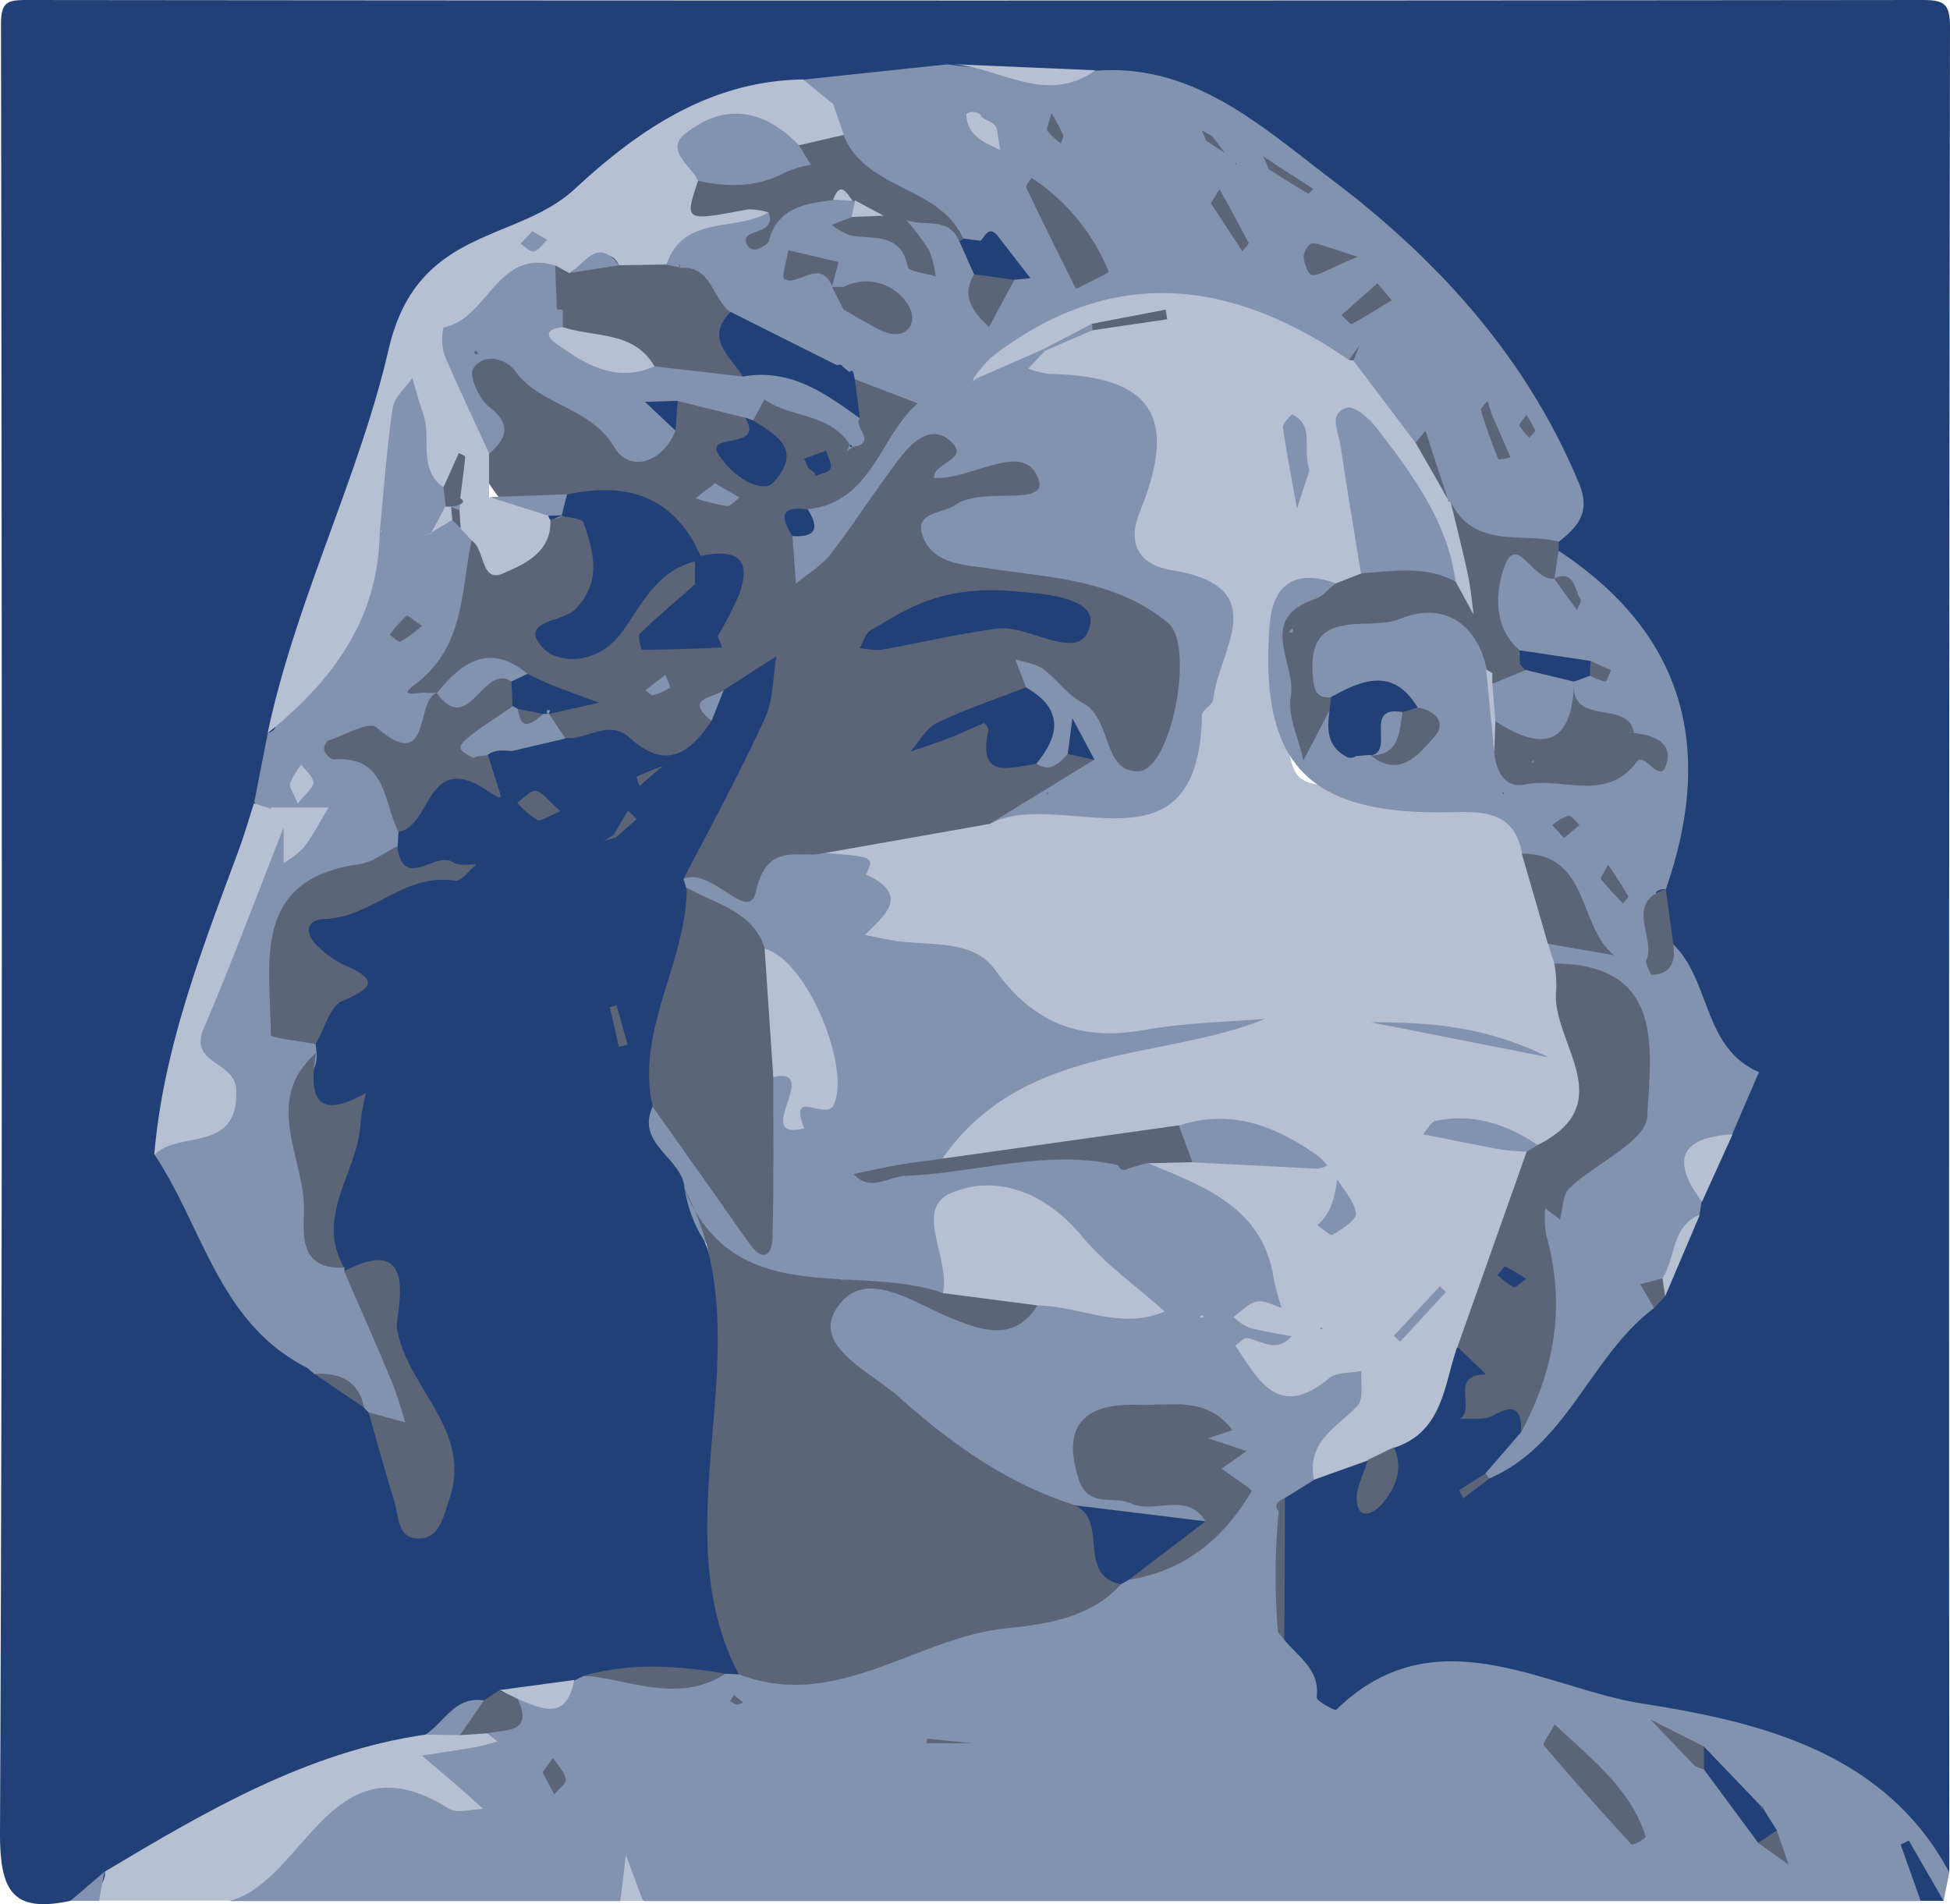 <svg xmlns="http://www.w3.org/2000/svg" viewBox="0 0 255 249"><defs><style>.cls-1{fill:#214077;}.cls-2{fill:#8193ae;}.cls-3{fill:#b7c0d3;}.cls-4{fill:#5b6577;}</style></defs><title>dr_ppe_2</title><g id="Layer_2" data-name="Layer 2"><g id="Layer_1-2" data-name="Layer 1"><path class="cls-1" d="M9.21,248.57c-7.62,1.63-9.24-1.33-9.21-9C.35,160.79.24,82,.13,3.19.13.35.87,0,3.46,0Q127.37.13,251.28,0c2.9,0,3.72.39,3.72,3.56q-.18,120.63-.09,241.26c-1,.72-1.57.12-2.08-.7-4.24-6.87-10.72-10.68-18.19-13-5.9-1.8-11.1-5.19-16.94-7.08-5-1.61-10.1-1.92-15.24-2A73,73,0,0,1,190.21,221c-5.05-1-9.85-.84-13.85,3.34-1.89,2-4.27,1.54-5.54-1-1.56-3.11-2.95-6.26-5.36-8.84-.32-.34-.09-1,.08-1.45,1.91-2.49,1.2-5.41,1.33-8.18a50.06,50.06,0,0,0-.44-8.47c-.07-2.93,2.83-3.07,4.3-4.54,2.69-.84,5.25-2.07,7.92-3,2.24.05,2.67,1.48,2.66,3.07.76-1.18-1-2.2-.75-3.56a18.52,18.52,0,0,0,7.58-11c.34-1.35.72-3.05,2.87-2.57,2.82-.24,4.41,1.2,5.16,3.76a3.77,3.77,0,0,1,.29,1.13c.73.26-1.35,1.58.7,1.61,1.87,0,2.52,1.71,2.65,3.4a24,24,0,0,1,.44,3.14,12.25,12.25,0,0,1-3.88,3.87c.11,0,0,.07.06,0,4.85-3.1,6.91-8.41,10.3-12.6,2.41-3,3.3-7.27,7.76-8.34a15.14,15.14,0,0,1,1.58-2.8c.59-1.48.65-3.08,2.31-4.2,1.87-1.26,1.3-3.37.55-5.24a5.07,5.07,0,0,1,.94-2.33c1.78-2.74,4.09-5.13,5.26-8.26-.17-1.41.52-2.64.89-3.94.46-1.65.43-3.39-.91-4.5-2.71-2.26-3.37-5.32-4-8.5-.43-2-.36-4.45-3.24-5.12-.81-.19-.65-1.49-.81-2.32-1-2.67-.68-5.41-.44-8.15s-.37-5.73-.21-8.62c.1-1.88.37-3.35,2.24-4.29,1.72-.87,2.21-2.32,1.75-4.29-.61-2.55-1.11-5.12-2.51-7.37a86.09,86.09,0,0,0-15.34-18.78,1.23,1.23,0,0,1-.24-1.58c2.51-3.76,1.57-7.27.61-11.54-1.66-7.32-7.33-10.8-11.73-15.55-2.12-2.3-4.51-4.29-5.57-7.36a5.3,5.3,0,0,0-1.47-2.58C179.48,30,175.36,26,170.9,22.31s-9.8-4.9-14.31-7.9a16.16,16.16,0,0,0-14.83-2.11c-2.07-.55-3.88-1.8-6-2-1.87-.21-3.55-1.17-5.54.68-1.49,1.38-4-.2-6.13-.08a18.25,18.25,0,0,0-5.57.22c-1,.19-2,.66-2.89.18-3.41-1.92-6.48-.37-9.61.73a38.84,38.84,0,0,1-9,1c-4.23-.12-6.56,3.33-9.79,5-5.94,3.14-10.77,8-16.93,10.92-4,1.91-7.64,4.7-11.85,6.4a4.79,4.79,0,0,0-3,4.41c0,3.46-1.62,6.09-3.23,9a89.17,89.17,0,0,0-8.45,21.95c-1,4-2.47,7.81-3.64,11.73-1.38,4.63-2.39,9.12-1.82,13.92a25.13,25.13,0,0,0-4,8.77c-.22,7.5-4.7,13.68-6.58,20.71-1.47,5.48-3.39,10.87-4.33,16.47-.4,2.44-1.9,4.58-1.69,7.12,2.66,4.15,4.6,8.69,6.91,13,3.11,5.86,6.67,11.22,12.81,14.35.31.21.61.44.91.67a1.32,1.32,0,0,1,.43,1c.68,2.85,2.72,4.08,5.4,4.56a1.32,1.32,0,0,1,1,.43,46.53,46.53,0,0,0,4.19,11c.37.76.88,1.64,2,1.32.8-.25.91-1.11,1.11-1.82a4.62,4.62,0,0,0,.17-2.21C55.3,186,52.84,180.58,50.86,175c-.77-2.17-3-3.82-2.26-6.65.23-.88-.42-1.23-1.31-1.12a9.19,9.19,0,0,1-3,0,1.29,1.29,0,0,1-.53-.85c.57-1.77-1-2.71-1.68-3.9-2.51-4.44.27-8.24,1.2-12.25a19.5,19.5,0,0,1,1-2c.44-1.18,1.67-2.73-1.26-2.08-1.39.31-2.5-1-3.46-1.84-1.39-1.19-.34-2.22.57-3.36s-.38-2.05-.79-3c0-.53.16-1,.17-1.56,0-2.36,0-4.62,2.44-6.14,2-1.21,1.41-2.64-.29-3.79-.62-.41-1.3-.76-1.88-1.22-2.48-1.93-2.15-5.86.82-6.74a37.84,37.84,0,0,0,8.64-3.53c1.65-1,4.55-.33,6.88-.6-.49.11.19.18-.3.11-1.79-.26-3.85,1.15-5.21.16s-.08-3.24-.94-4.78a5.19,5.19,0,0,1,1.42-1.89,3.65,3.65,0,0,0,2.27-3c1.16-5.68,2.82-6.42,7.92-4.23a1.18,1.18,0,0,0,.92,0,4.16,4.16,0,0,0,.36-.29c0-.14.09-.29.13-.45a11.61,11.61,0,0,0,0-2,1.78,1.78,0,0,1,.45-1.17,2.8,2.8,0,0,1,3.52-.57C69.23,97.62,71,95,73.3,94.87c1.77,0,3.69.1,5.21-.67a5.62,5.62,0,0,1,6,.36C87.55,96.34,90.2,96,92,94c.67-1.2,1.5-2.35,1.3-3.85.78-4.19,4.83-4.93,7.6-6.9,1.41-1,2.65.49,2.93,2.1a13.47,13.47,0,0,1-.47,5.9c-2.06,7.75-7.14,13.94-10.73,20.89-.33.66-.88,1.22-.86,2a15.65,15.65,0,0,0,.06,2.27c-.9,4.23-1.16,8.55-1.9,12.8-.45,2.56-.69,5.15-2.12,7.4-1.69,2.67.22,5.6-.66,8.31-1.61,1.51-1.24,2.74.05,4.41,1.57,2,3,4.29,3.34,7-.17,2,.69,3.63,1.38,5.4,4.37,11.38,6.28,23,3.15,35.07-.47,1.8-.66,3.68-1.2,5.46A11,11,0,0,0,96.57,214c1.73,1.8,3.85,4,.52,6.39-.94.15-1.83-.32-2.76-.29-4.56-1.08-9.2-1-13.82-1-1,0-2-.08-2.44,1.06a3.34,3.34,0,0,1-2.41,2c-3-.89-6.08-1.59-8.81.84-.9,1.2-2.09.64-3.2.53-3.58-.55-4.85,3-7.43,4.23-3.84.24-7.25,2.08-10.69,3.45-9,3.58-18.09,7-26.15,12.56A14.31,14.31,0,0,0,15.8,247C13.64,247.65,11.28,247.5,9.21,248.57Z"/><path class="cls-2" d="M94.87,218.87l1.75.08a11.5,11.5,0,0,1,6.41-.89A19.2,19.2,0,0,0,116,215.27c3-1.91,6.45-2.46,9.9-3.14,6.58-1.3,13.44-1.82,19.19-5.89a24.53,24.53,0,0,1,2.44-2.23,4.33,4.33,0,0,1,4.07-1.44c2.24.65,3.73-.34,5.44-1.36,3.86-2.3,4-3.85.48-7.06-.77-.7-1.68-1.14-1.36-2.53.4-1.75,1.79-1.07,2.56-1.42-1.84-.24-5.23,1.11-3.73-3.37.32-1-.77-.66-1.24-.72-1.11-.15-2.24-.15-3.36-.19-2.05-.07-4.87-.67-5.53,1.71-1,3.53,1.4,6.23,5,6.93,2.6.49,5.23.36,7.83.63,2,.21,2.14,1.91,2.28,3.21.22,1.93-1.19,2.08-2.72,1.74-4.91.54-9.75-1.35-14.67-.3-.62.13-1.18-.26-1.77-.38-13-5-23.85-13.22-33.27-23.38-2.1-2.26-.35-8.92,2.43-8.63,3.09.31,6.33.23,9.47,1.62a30.82,30.82,0,0,0,11.77,3c1.39,0,2.73-.31,2.68-2.19,2.4-2,4.93-.57,7.45-.3,1.62.18,3.87,1.57,4.69-.47.7-1.72-1.73-2.39-2.93-3.36a34.73,34.73,0,0,1-5.08-4.38,10.87,10.87,0,0,0-8.3-3.68c-3.82-.15-5,1-4.84,4.78.09,2.69.48,5.42-1.39,7.74a10.44,10.44,0,0,1-4.59-1.26c-2.58-1.68-5.84-.65-8.67-1.65-.46-.17-1,.36-1.26,1-1.41,3.09-3.54,2.47-6.24,1.53-7.11-2.47-11.93-6.77-13.21-14.44-.27-4-6.42-5.7-4.18-10.67,2-.91,2.94.13,3.76,1.8a51.81,51.81,0,0,0,5.5,8.89c.94,1.24,2,3.12,3.78,2.48,2.1-.75,1.63-2.94,1.26-4.57a40.67,40.67,0,0,1-.86-10.77c0-1-.11-2,.78-2.76a39.83,39.83,0,0,1,4.08-.14c2.19-.13,3.24,1.19,3.09,2.95-.21,2.4-2.2,0-3,.82,2.73.21,2.73.21,2.53-2.69a17.5,17.5,0,0,1,.41-2.8c.17-1.94,0-4-1.59-5.12-2-1.51-3.68-3.07-4-5.74-.17-1.42-1.64-1-2.48-1.45-1.13-1.62-2.14-3.45-3.95-4.36a10.8,10.8,0,0,1-4.91-5.17L89.39,115a3.06,3.06,0,0,1,3.9-1.62c1,.28,2.2.72,2.83,0,3.22-4,8.06-3,12.19-4.18a9.73,9.73,0,0,1,9.37,4.4c1.27,2.25,4,3.72,3.21,7.09-.25,1,1.6,1.5,2.67,1.5,5.73,0,9.39,3.43,12.6,7.55,1.85,2.38,4.29,3.21,7.18,3.3A93.51,93.51,0,0,0,163,131.1a15.2,15.2,0,0,1,4.45-.35c1.25.15,2.56.35,2.77,1.93s-1,2.36-2.19,2.89a9.25,9.25,0,0,1-4,.9c-8.71-.37-16,4-23.8,6.83a14.17,14.17,0,0,1-4.28,1.27c-5.25.1-7.87,3.64-10.34,7.36a13.12,13.12,0,0,1-5.4.86c6-.11,12.37-2.07,19-2.35,2.66-.11,5.33-.94,7.8.58.1.12.24.14.45-.06a4.4,4.4,0,0,1,3.17-.56c.84.17,2-.35,2.49.35,2.77,3.75,7.3,3.74,11.06,5.35,1.05.45,2.34.81,2.35,2.09,0,4.05,2.23,7.33,3.55,10.92.79,2.17.5,3.8-2.27,3.83,1,.36,2.87-1.55,3.28.81.58,3.3-2.69,3.27-4.34,4.61,2.89,1.39,2.89,1.39,5.68-.25a9.26,9.26,0,0,1,1.69-.79c1.62-.55,3.08-2.6,5-.57s2.33,6.19.68,8c-1.91,2.05-4.11,3.75-4.86,6.71-.33,1.28-2.35.92-3.11,2.07l-3.78,2.35-.59.92c-.08.56.22,1.09.1,1.65a5.47,5.47,0,0,0-.27,1.13c.07,4.61-.14,9.22.1,13.83.18.36.38.72.59,1.07,1.83,2.23,4.66,3.85,4.2,7.49-.05.45,2.38,1.79,2.57,1.61,12.9-12.62,27.33-2.81,39.94-.82,14.91,2.35,31.65,6.09,40.22,22.09l-.75,3.75c-2-1.66-2-1.66-3,0h-167a3.6,3.6,0,0,0-1.51-1.08l-.47.08c-.35.32-.68.66-1,1H30.18c-1.79-1.58-2.28-3.19.48-4,5.56-1.68,8.28-6.56,11.84-10.38,2.77-3,4.21-3.9,8.3-2.83a13.1,13.1,0,0,1,3.45,1.4,14.59,14.59,0,0,0,2.92,1.39,13.6,13.6,0,0,1-4.28-2.75c-.58-.56-1.33-1.21-.78-2.18a2.81,2.81,0,0,1,2-1.24c2.62-.73,5.54-.25,7.91-1.92,1.87-1.08,4.12-1.72,4.91-4.11a7.42,7.42,0,0,1,4.31-.48,3.37,3.37,0,0,0,3.81-1.72l1.3-.63C82.55,218.93,88.71,219.38,94.87,218.87Z"/><path class="cls-3" d="M63.7,226.66l1.36,1.08c-1,.26-2,.59-3.07.77-2.27.39-4.56.71-6.83,1.06,1.6,1.37,3.22,2.72,4.81,4.1,1.09.94,2.15,1.92,3.23,2.88-1.5,0-3.37.64-4.43,0-15.41-9.75-18.65,9.08-28.59,12H13c-.78-1.46,1-2.44.7-3.8,13.19-7.87,26.4-15.68,42-17.93,1.53-.31,2.8-1.4,4.41-1.45C61.3,225.72,62.79,225.36,63.7,226.66Z"/><path class="cls-1" d="M251.16,248.57l-2.61-7.35,1.06-.54q2.26,3.94,4.55,7.89Z"/><path class="cls-3" d="M81.12,248.57c.24-2,.49-4,.73-6l0,0,2.22,6Z"/><path class="cls-2" d="M13.65,244.77l-.7,3.8H9.21Z"/><path class="cls-3" d="M171.83,193.5c-1-5,3-6.83,5.68-9.65.85-.89.39-3,.53-4.57-1.43.29-3.25.12-4.24.95-6.62,5.52-9.25.21-12.26-4.27.51-.34,1.1-1,1.52-1,2,.43,3.94,2,5.82-.22-1.87-.37-3.76-.63-5.58-1.13a7.53,7.53,0,0,1-2-1.39c1-.69,1.88-1.75,2.95-2s2.22.49,3.34.78a32.4,32.4,0,0,1-1-3.68c-1.45-9.58-9.27-12.19-16.65-15.29,1.21-2,3.54-1.31,5.23-2.12,3.82,0,7.54,1.61,11.35.67-2.82-2.49-4.31-2.72-13.81-2.12-8.5,1-17,2.21-25.42,3.31a11.57,11.57,0,0,1-4-.35c10.63-15.06,28.59-12.67,42.18-18.19-4.56.39-10.25.47-15.79,1.45-8.33,1.47-14.44-.72-19.55-7.86-3-4.23-9.08-3-13.85-3.92-1.06-.2-2.11-.43-3.16-.64,2.55-2.6,6-5.18.13-7.91,1.08-2.31,1.08-2.31-5.55-2.82-1.31-1.6.06-2.17,1.14-2.53a25.75,25.75,0,0,1,7.93-1.67c3.72,0,7.42-.39,10.75-2.26.44-.19,1-.52,1.41-.34,6.65,2.83,12.92-.8,19.37-1.19,5.18-.31,5.7-1.3,6-6.6.11-1.77.28-3.76,1.34-5.12,2.25-2.86,2.22-6.2,2.6-9.47.3-2.55-.71-4.45-3.46-4.85-3.14-.47-5.31-2.59-7.69-4.32-2-1.46-2.12-3.44-1.15-5.66,1.4-3.19,2.58-6.41,2.38-10-.24-4.32-1.91-6.35-6.26-6.82-2.35-.26-4.73-.07-7.09-.18-1.15-.05-2.69.25-3-1.34-.28-1.36,1.09-1.65,2-2.19a17.85,17.85,0,0,1,2.66-1.33q3.3-1.68,6.64-3.27a17.43,17.43,0,0,1,4.26-.56c-1.51.23-2.86,0-4.1.52q-3.66,1.65-7.21,3.53c-1.71,1-3.8,1.29-4.74,3.66a2.84,2.84,0,0,1-4.05,1,3.16,3.16,0,0,1-1-.75c-1.61-1.38-1.45-3.06.35-3.6,5.24-1.58,8.81-5.95,14.12-7.61,12.77-4,24.08-1.83,34.43,6.41a11.6,11.6,0,0,0,1.32.67l1,.62a52.75,52.75,0,0,1,8.46,10.55c.74,3.1,2.71,5.39,5,7.51a6.27,6.27,0,0,1,1.12,1.7c.32,4.74,2,9.24,2.45,14,.08.9.43,2.1-1,2.41-1.08.24-1.7-.46-2.44-1.18-1.07-1-1.4-2.59-2.7-3.39-.3-7-4.26-12.29-8.47-17.44-.45-.56-.84-1.41-1.73-1.08s-.82,1.17-.86,1.91a11.58,11.58,0,0,0,.66,5.53A12.77,12.77,0,0,1,178.54,77l-3.19,1.54c-1.93.31-3.76-.66-5.78-.35-1.81.28-2.48,1-2.58,2.74a73,73,0,0,0,1.16,14.78c1,7,1.37,6.68,8.43,7.39,6.79.68,13.6,1.33,20.34,2.44,3.25.53,3.91,3,4,5.73a35.78,35.78,0,0,0,4.1,12c-.15,1-.31,2.07-.43,3.11a92,92,0,0,1,3.11,13.42,26.17,26.17,0,0,1,.34,4.42c-.12,5.19-1.06,6.31-6.19,7.45a17.65,17.65,0,0,0-9.28-3.32c2.88.52,5.76.68,8,2.72,1.29,3.24-.6,5.79-2,8.32-1.91,3.53-4.11,6.8-4.29,11.1a7.3,7.3,0,0,1-3.76,5.77c-1.73,5-1.87,11.06-8.32,13.09-.42,2-2.12,1.41-3.4,1.66Z"/><path class="cls-2" d="M127.61,49.53l8.87-3.89.18.22-2.2,2.34a11.71,11.71,0,0,0,2.72.7c13.26.24,17,5.36,11.93,17.88-2.19,5.37,1,7.28,4.16,7.79,13.49,2.18,6,10.58,5.39,16.89-.07.73-1.47,1.37-1.48,2.07-.42,22-18.71,9.17-27.77,14.25-.79-.56-2.56-.16-2.1-1.92.37-1.41,1.69-1.12,2.76-1.11.64,0,1.56.68,1.85-.13,1.47-4,5.67-2.79,8.21-4.43a6.77,6.77,0,0,1-1,.29c-1.63.43-3.06,1.65-4.91,1.08a2.7,2.7,0,0,1-.29-2.48c1.44-3.35.32-6-2-8.43-.3-.54-.36-1.28-.9-1.61-2.26-1.35-1.24-3-.23-4.32,1.21-1.63,2.79-1.08,4.49-.51,5.13,1.73,7.8,6.09,11,9.89.79.92,1.28,2.35,2.85,1.93,1.37-.37,1.69-1.72,2.07-2.9,2.54-7.81-.63-13.34-8.78-14.88-2.65-.5-5.09-1.57-7.68-2.22-3.59-.9-7.29-.16-10.91-1-1.93-.45-3.72-1-4.92-2.38-2.67-3-1.31-6.12,2.62-7.3,2.59-.77,5.06-2,7.76-2.42.23,0,.46,0,.64,0a3.89,3.89,0,0,0-.63.22c-1.74.53-3.63.22-5.3,1.44-1.26.91-3.13,1.28-4.17-.56-1.27-2.27-2.23-1.2-3.22.12-2.32,3.09-4.09,6.54-6.23,9.75a15.66,15.66,0,0,1-1.64,2.48c-1.62,1.67-3.49,3.11-5.91,2.33S101,75.44,101,73.55c0-1.64-.47-3.5,1.13-4.82,2.19.13,2-1.89,2.82-3.07,4.56-.2,6.17-4.34,9-6.8a4.72,4.72,0,0,0,1.52-5.18c-.62-2-2.51-1.66-4.08-1.82a4.15,4.15,0,0,1-.8-.71,3.11,3.11,0,0,0-.71-.82l-1-.54-1-.56a27.87,27.87,0,0,0-7.3-4.14c-1.86-.76-2.71-3.56-5.4-2.75-2.72-1.09-3.92-4.06-6.54-5.3-.5-.19-1-.36-1.51-.51A10.77,10.77,0,0,1,85.6,36c-2.25-3.55-2.11-4.28,1.62-5.43,4.11-1.27,8.11-2.88,12.3-3.79,1.76-.51,2,.67,2.28,2.28-1.18-4.21-1.11-4.5,2.87-4.4,2.1.06,3.46-1.73,5.48-1.49a3,3,0,0,1,2.27,1c.28.34.54.69.81,1,.32,1-.29,2-.25,3,.4,1,4.14,3,4.75,2.44.09-.07-.41-.07-.58-.19a1.71,1.71,0,0,1-.77-2.5c.66-1.25,1.59-.89,2.7-.76,3.1.35,5.74,1.26,7,4.42.71,1.15,2.81,1.37,2.22,3.38A20.36,20.36,0,0,0,128.4,38c.94-.93,3,.19,3.34-1.82.82-2.37-1.45-1.86-2.4-2.57a8.31,8.31,0,0,1-1.34-.53c-.94-.22-1.47-1-2.09-1.65-1.39-2-2.74-3.35-5.56-3.9a15.6,15.6,0,0,1-11.57-9.58c.12-1.25-1.77-2-.88-3.44a3,3,0,0,1-.41.28c-2.3-.63-2.36-2.54-2.53-4.37l18.88-2c4.6.62,9.28.68,13.75,2.05,2.18.66,3.77-.83,5.66-1.22,12.86-1,21.69,7.27,30.77,14.13,14,10.56,25.59,23.3,32.47,39.83,1.56,3.76-.14,5.68-2.68,7.65-4,.39-7.95,2.57-11.91-.69-1.64-1.35-1.3-3.15-2.24-4.55h-.31l0-.32c-1.44-1.82-.72-4.54-2.69-6.22-.49-.42-.66-1.2-1.53-1.14L177,47.17a.36.36,0,0,0-.6-.1c-15.5-10.66-31.09-12.49-46.76-.35a16,16,0,0,0-2.21,2.61C127.16,49.71,127.24,49.76,127.61,49.53Z"/><path class="cls-4" d="M103.62,70.1q.24,3.11.46,6.23c1.55-1.3,3.4-2.38,4.6-3.94,3.16-4.1,5.92-8.5,9.08-12.6,1.6-2.07,4.07-4.35,6.56-2.08,2.64,2.4-2.3,2.72-2.18,4.78,4.84.36,11.83-5.11,13.67.21,1.27,3.68-7.38.86-10.82,3.3-1.64,1.16-5.44.93-4.37,4,1.31,3.78,5.27,3.82,8.8,4.35,8.12,1.21,16.61,1.49,23.36,7.14,3.5,2.94.4,19.27-3.93,19.37-4.75.1-3.38-6.86-7.24-8.93-2-1-3.38-3.13-5.24-4.47-1-.71-2.38-.85-3.59-1.24.46,1.23.92,2.46,1.39,3.68-.18,1.94-1.8,2.13-3.15,2.36a15.42,15.42,0,0,0-7.72,3.33c1.56-1.66,3.72-2.32,5.69-3.2,1.25-.57,2.95-.27,3.13,1.45.26,2.59,2.06,4.14,3.39,6,1.88,1.22,3,0,4.12-1.28,1.39-.76,2.36.4,3.5.76l-13.72,8.42-21.74,3.84c-3.4.71-7.33-1.59-8.84,5.07-1,4.15-5.7-3.25-9.44-1.74C93,108,96.74,101.1,100,94c1.13-2.44,1.06-5.44,1.53-8.18l-6.91,4.43c-.41,1.39-2.84,2-1.58,4-2.79,4.3-6,6.48-10.65,2.26-2.81-2.57-5.63.33-8.44,0-1.65-.55-3.33-1.07-2.92-3.39.52-1.06,2.16-2.49-1-2.09-.8.11-1.56-1-2.18-1.72-2.25-1.78-4.37-2.62-6.5.28a6.52,6.52,0,0,1-3.71,2,10.4,10.4,0,0,1-1.12.15c-2,.14-4.37,2.35-5.76,0s1.54-3.53,2.89-4.93c2.55-2.64,4.6-5.34,4.71-9.3a17.88,17.88,0,0,1,2-6.69c.76-.6,1.7-1.59,2.58-.94,3.81,2.84,5.86.07,8.08-2.31A17.25,17.25,0,0,1,72.29,66a5.55,5.55,0,0,1,1-.22c2.86-.68,4.37.52,5.4,3.23a11.16,11.16,0,0,1-.47,10A3.92,3.92,0,0,0,77.4,82a39.45,39.45,0,0,0,8.9-8.22c2.13-2.62,2.86-2.56,5.51-.16a13.1,13.1,0,0,1,1.82,2.32,1.64,1.64,0,0,1,.06,1.15c-.59,2.09-3,1.77-4.16,3.18-.52.66-1.31,1.35-.56,2.17s1.32,0,1.9-.42c.11-.13.24-.24.35-.37,3.35-5.06,3.35-5.06.13-8.48-2.08-1.63-4.13-3.3-6.33-4.77a7.4,7.4,0,0,0-3.4-1.34c-1.92-.18-4,.71-5.55-1.49-.41-.6-1.88.14-2.88.19-2.64-.22-5.28-.21-7.88-.63-1.36-1.78-2.64-3.6-2.83-5.93,2.19-1.49,1.94-3.27.35-4.88A14,14,0,0,1,60,49.2a3.73,3.73,0,0,1,.65-4.15,3.48,3.48,0,0,1,4.17-.46c2,1,4.2,1.61,5.8,3.29a2.9,2.9,0,0,0,1.16.93c4.24,1,7.9,2.47,10.06,6.8.73,1.46,2.91.87,4.09-.69,1.57-.87-.07-3.66,2.36-3.9,3-.23,6-.38,8.39,2.08a15.78,15.78,0,0,1,3.06,5.45.75.75,0,0,1-.15.68c0-.2.23-.34.23-.5,0-1.85-2-2.81-2.13-4.59-1-2.5.32-4.5,2.78-4.11a4.27,4.27,0,0,1,2.06.73c2.18,2,5,2.5,7.59,3.43a2.17,2.17,0,0,0,.42-.07c.37-.29.39-.75.51-1.18.87-1-1.91-2.79.78-3.33L120,52.74c-5,4.39-6,13-14.43,13.86C105.42,68,103.31,68.38,103.62,70.1Z"/><path class="cls-4" d="M146.59,207.18c-4,4.37-9.65,5.21-15,5.75-11.83,1.2-22.18,10.93-35,6-10.52-20.27,3.85-43.34-7.14-63.56,6.56,16.2,22.34,9.69,33.83,13.71.67-.75,1.27-1.62,2.46-1.48a58,58,0,0,1,9.08,1.63c.71.2.87.8.86,1.46-3,4.82-7.22,3.31-11.14,1.74-5.16-2.07-11.68-7-15.24-1.17-3,4.85,4.71,8.23,8.28,11.45,6.72,6,14.14,11.34,23,14.12C146.6,198.87,145.64,199.13,146.59,207.18Z"/><path class="cls-2" d="M203.25,126c-.27-.86-.54-1.71-.8-2.57,0-2.39,3.45-.15,3.22-2.17-.17-1.5-1.88-2.54-2.51-4.07-.9-2.18-1.82-4.39-4.13-5.56-1-5.9-5.69-5.47-9.82-5.41-18.16.28-24.57-6.33-23.18-24.5.41-5.34,3.42-7.37,8.67-5.43,1,.25,1.6.79,1,1.85a3.41,3.41,0,0,1-1.52,1.59c-8.09,2.5-2.91,8.77-3.8,13.3a2.47,2.47,0,0,0,.46,1.49,1.49,1.49,0,0,1,.45-1.35,6.88,6.88,0,0,1,2-1,1.65,1.65,0,0,1,2.14,1.29,4.21,4.21,0,0,0,2,2.47c.31.13.61.27.92.39a4.64,4.64,0,0,1,1.81.85c1.18.51,2.44,1.86,3.63.78,1.36-1.26,1.14-3.08.39-4.75-.46-2.24-2.09-2.71-3.93-2.24-2.72.7-5.5,1.07-8.24,1.74-.14,0-.31.09-.39,0-2.75-2.06-2.07-10.35,1.09-11.34,3.88-1.23,7.7-2.75,11.76-3.38,2.54-.39,4.91-.1,6.35,2.47.28.51.52,1,1.22,1.15,3.22.43,3.32,2.85,3.34,5.3a41.83,41.83,0,0,1,2.17,10.91c.59,2.69,2.9,4.23,4.94,2.79a6.1,6.1,0,0,1,4.72-1.08c2.38.35,3.86-1.62,6-1.84a2,2,0,0,1-.22-.09.54.54,0,0,0-.63,0c-.29-.15-.57-.25-.84-.42a10.81,10.81,0,0,0-3.64-1.85c-3.05-1.06-4-3.46-2.9-6.71.11-.24.23-.5.32-.75a1.76,1.76,0,0,1-.16-.4c-2-.9-4.28-.75-6.45-1.07-3.48-1.82-4.75-4.63-4-8.46a2.7,2.7,0,0,0-.28-1.47c-.83-1.68-1.64-3.58.81-4.62,3.57-1.5,5.23-.9,6.87,2.08,0-.13,0-.07-.07-.16-.29-1.65.4-2.13,1.85-1.7C220.42,83,224.21,98,217.84,116.29c-.87-.09-1.63.38-1.46,1.13.42,1.89-.11,3.92.85,5.72.09.1.2.19.31.29a5,5,0,0,0,1.28.07c4.92,4.77,3.86,13.55,11.2,16.7q-1.76,4.06-3.5,8.13c-3.94,1.77-4.67,5-4,8.82l-.28,1.69c-2.56,2.13-2.82,5.53-4.51,8.13-1.32,1.07-2.1,2.33-1.45,4.1-8.37,6.31-11.27,17.9-21.6,22.3a.53.53,0,0,1-.44-.69c1.54-1.77,3.07-3.55,4.6-5.32a4.83,4.83,0,0,0,.11-4.88c-1.45-3.41-.07-6.9,1.09-10,1.31-3.58,1.87-6.86.36-10.47-1-2.4-1.1-4.87,1.33-6.72l.37-.36a16,16,0,0,1,6.86-6.06c.91-.41,2-1.08,2.11-2,.77-4.31,2.88-8.49,2-13-.57-2.87-2.92-4.23-5.72-4.55A4.5,4.5,0,0,1,203.25,126Z"/><path class="cls-2" d="M61.67,70.68c-1.44,6.69-.84,13.94-7.49,18.9-2.38,1.77.77.89,1.5,1a8.14,8.14,0,0,0,1.48,0c1.48.39,1,1.42.82,2.39-.31,1.72-1.61,3.07-1.09,5.2.34,1.4-1.67,1.79-3.08,1.72C52,99.81,50.56,98.72,48.3,98c3.62,3.11,7,6,3.81,10.76L52,110.68c-1.51,2.85-3.91,3.82-7,4.85-7.81,2.62-10.65,11.94-5,19.43a9.93,9.93,0,0,1,1.28,1.58l.12,1.14a4,4,0,0,1-1.2,3.28c-1.09,1-1.84,2.55-.18,3.5s1.36,2,1.23,3.35c-.23,2.35-.19,4.71-.28,7.07-.18,4.21.46,8.1,4.08,10.88a1.62,1.62,0,0,0,0,.44c2.57.61,4.07,2,3.54,4.87a1.48,1.48,0,0,0,.4,1.44c3.18,3.53,3.49,8.36,5.46,12.44.64,1.34,1.05,2.34,0,3.36-1.27,1.26-2.38.16-3.38-.58s-1.76-2.17-2.87-3l-.58-.63c-1.89-1.88-3.85-3.64-6.49-4.41l-1-.84,0,0C28.6,173,26.53,160.42,20.17,150.93a5.29,5.29,0,0,1,3.57-4c2.32-.85,3.37-2.14,2.15-4.85-2.3-5.14-.46-10.18,1.34-15,1.61-4.27,2.95-8.66,4.71-12.84,1.17-2.76,1.72-6.62,6-7a3.7,3.7,0,0,0,.42-.17c-.17.22-.38.1-.64.08-1-.07-1.79.62-2.73.69a1.86,1.86,0,0,1-.89-.43c-.58-.76-.19-1.84-.85-2.54l1.77-9c.48-.18,1-.42,1-1,.46-3.76,1.52-7,5.08-9.22a7.67,7.67,0,0,0,3.84-7.6c-.29-2.69,1.14-5.07,1.8-7.59,0-.18.05-.35.07-.53.39-7.67,1-15.25,5.71-21.81.6-.84,1-1.71,2.05-1.67s1.67.87,2,1.88c.87,2.38.87,4.88,1,7.35s.23,4.83,2,6.7a9.54,9.54,0,0,1,.1,2.67c.27,1.66-1.27,1.84-2,2.52.09,0,0,0,.08-.07.7-.73,1.5-.37,2.24-.38a2.42,2.42,0,0,1,1.59.59C62.37,68.72,63.85,69.69,61.67,70.68Z"/><path class="cls-3" d="M49.65,69.7C49.46,81.05,43.41,89.12,35,95.86c3.68-17.34,12-33.57,15.84-50.26,3.74-16,16.69-13.79,24.36-20.92C83.49,17,92.84,10.58,105,10.39l3.84,3.12.13.13,1.38,4c-1.18,2.19-3.12,2.66-5.39,2.38a6,6,0,0,1-4.15-1.16,9.21,9.21,0,0,0-4.5-1.53c-2.85-.06-4,1.31-3.44,4.13.21,1,.59,1.88-.08,2.8-1.15.53.28,3.27-2.29,2.68-.23,0-.27-.7-.33-.2s-.18-.37.13,0a.77.77,0,0,0,.68.25c2.8-.39,5.49-1.64,8.37-1.32.9.1,2.65.29,1.22,2.05-4.29,2.65-11.18.26-13.42,6.89-1.2,3-3.72,2.28-6,2.17-2.2-.45-4.39-3.55-6.65-.07a7.93,7.93,0,0,1-1.54,0,5.26,5.26,0,0,0-4.24,1.94C66.38,41,65,44,61,44.77c-2.1.43-1.22,3.47-.15,5.53,1.46,2.82,3.77,5.4,3.1,9v5.78a47.42,47.42,0,0,1,6.71.62c1,.18,1.71.31,1.95,1.37a1.22,1.22,0,0,1-.64.9c.2,4.27-3.46,5.83-6.15,7-3,1.35-2.34-3.18-4.17-4.3l-1.43-1.59c-.43-.48-.55-1.13-.93-1.63a1.31,1.31,0,0,1-.09-.91,3.66,3.66,0,0,0,.18-.92c0-.31,0-.62,0-.93.17-1.29-.15-1.86-1.45-1-3.32-2.48-1.49-6.35-2.55-9.44-.54-1.58-1-3.21-1.46-4.81-.89,1.3-2.37,2.51-2.57,3.9-.79,5.43-1.18,10.92-1.71,16.39Z"/><path class="cls-4" d="M203.25,126c14.66.07,12.59,11.52,12.16,20-.16,3.27-6.77,6.11-10.19,9.4-.89.85-.84,2.68-1.23,4.06v0L202.07,158a14.52,14.52,0,0,0,.12,3.5c2.6,9.1,1.13,17.65-3.3,25.84.14-3-.75-3.84-3.64-2.23-1.16.65-2.86.33-4.31.45,2-1.42-1.36-5.83,3.24-5.8l.09-.1-3.68-3.52,9.06-25.56c0-1,.82-.83,1.45-.86,11.1-5.58,1.52-13.62,2.42-20.42A15.76,15.76,0,0,0,203.25,126Z"/><path class="cls-4" d="M101.12,140.84c0,7,.08,14-.1,21-.07,2.57-1.41,3.08-3,.81-4.25-6-8.45-12-12.68-17.95-2.24-10.13,4.47-18.85,4.47-28.63,3.77,2.19,8.65,3,10.22,8C102.25,129.51,103.93,135,101.12,140.84Z"/><path class="cls-4" d="M173.87,92.87l-3.42,6.56c-.61-2.81-2.1-5.77-1.65-8.4.73-4.23-4.53-10.14,3.14-12.68,1-.34,1.85-1.37,2.76-2.07L178,75c4.7-4.55,7.37-4.31,12.38,1.1q1.17,2.15,2.33,4.29c-.24-1.73-.38-3.48-.74-5.18-.69-3.22-1.51-6.41-2.28-9.62,3.05,6.24,9.26,4,14.15,5.24,0,.43,0,.87-.05,1.3-.17,1.17-.34,2.34-.52,3.52l0,0c-2.65.48-4.81-5.69-6.38-1.94-1.16,2.77-2,8.1,1.84,11.33-.48,1.24.89.9,1.23,1.44a1.24,1.24,0,0,1,.63,1c0,.4.07.8.07,1.2-.48,3.3-2.74,1.94-4.55,1.75a6.76,6.76,0,0,1-1-.63,2.81,2.81,0,0,1-.52-1.07,5.69,5.69,0,0,1-.16-1.17c-1.38-6.41-6-8.87-11.4-6.61-4,1.67-12.18-1.8-11.35,7.4.13,1.5.24,3.13,2.49,2.81A1.2,1.2,0,0,1,173.87,92.87Z"/><path class="cls-3" d="M35.43,105.6l7.54,0c-1.08,1.76-2,3.6-3.28,5.25a12.06,12.06,0,0,1-2.6,2v-4.65c-3.8,9.64-6.91,18.07-10.46,26.3-2,4.71,4.11,4.19,4.26,8,.35,8.41-7.6,5.23-10.72,8.55,1.17-14,6.28-27,11.09-40,.73-2,1.3-4,1.95-6l2.23.71Z"/><path class="cls-4" d="M41.27,136.54c-2-.4-5.86-.8-5.86-1.21C35.38,126,32.72,115,47,113c1.73-.24,3.3-1.53,4.94-2.33.85,5.94,5,.55,7.26,2.07.75.52,2,.25,3.09.33-.95.74-2,2.24-2.81,2.11-6.53-1.11-10.87,4.83-17.05,5-2.71.09-2.53,2.25-.56,3.85a12.8,12.8,0,0,0,3,2.1c4.3,1.82,4.37,2.91-.15,4.78C43.12,131.64,42.42,134.61,41.27,136.54Z"/><path class="cls-4" d="M48.2,184.7,53,186c-.64-2-1.16-4-2-5.89-1.94-4.66-4-9.26-6-13.88,10.27-5.36,6.63,5.85,6.9,7.47,1.29,7.83,10,13.29,6.84,22.42-.83,2.39-1.25,5-3.94,5.07-2.94.06-2.65-3.14-3.3-5.1C50.3,192.31,49.3,188.49,48.2,184.7Z"/><path class="cls-4" d="M52.11,108.79c-2-3.88-1.49-10-8.5-9.49-.39,0-1-.65-1.2-1.13a1.41,1.41,0,0,1,.46-1.29c2.14-.73,5.38-2.58,6.32-1.78,7.38,6.3,5-3.67,8-4.51l0,0c2-.44,4-.45,5.72-2.35C64,87,66.35,87.77,68,89a2.83,2.83,0,0,1,.26,3,3.55,3.55,0,0,1-3.08,3.46c-.91.22-1.93.32-2.34,1.39a1.17,1.17,0,0,0,.36.8,1,1,0,0,1,.6,1.07L65.48,104l-.3.29-2.8-1.72,0,0C55.74,99.29,56.32,108,52.11,108.79Z"/><path class="cls-4" d="M45,165.76c-6.35.36-5.18-5.15-5.26-8.12-.18-6.63-5.32-13.88,1.61-19.95-1,5.61-.12,9,6.52,5.23a30.27,30.27,0,0,0-.73,3.94C46.87,153.21,41.09,158.94,45,165.76Z"/><path class="cls-2" d="M61.67,99c-2.45-1.38-2.45-1.38,5.39-6.65a4.56,4.56,0,0,0,.92-.57,2.5,2.5,0,0,1,2-.5,5.85,5.85,0,0,1,1.08.2,5.16,5.16,0,0,1,.75.8,3.13,3.13,0,0,1,0,1.1c.72,1.06,1.43,2.12,2.14,3.19l-7,1.64c-1.12-.06-2.26-.24-3.23.56h0l-1.5.17A.35.35,0,0,1,61.67,99Z"/><path class="cls-4" d="M94.87,218.87c-6.11,3.95-12.32.8-18.48.23C82.53,217.41,88.69,217.79,94.87,218.87Z"/><path class="cls-4" d="M218.82,123.5c.33,2.22-.29,3.85-2.79,4-.23,0-.55-1.12-.83-1.72h0c1.58-3-3-7.66,2.63-9.52Q218.32,119.91,218.82,123.5Z"/><path class="cls-3" d="M222.57,157.15c-4-5.3-3-8.41,4-8.82Z"/><path class="cls-4" d="M178.87,190.91l3.4-1.66c1.32,2.85.21,5.34-1.55,7.43-.69.82-2.83,2.43-3.27-.13C177.15,194.81,178.34,192.8,178.87,190.91Z"/><path class="cls-3" d="M143.25,9.19c-6.69,4.81-12.93-.77-19.41-.83Z"/><path class="cls-4" d="M63.7,226.66l-3.54.24c-1.1-1-1.21-2,.28-2.68,1.05-.48,1.65-1.62,2.83-1.86L65.34,221c.52.93,2.25-.73,2.34,1.11C69.82,226.71,66.13,226.13,63.7,226.66Z"/><path class="cls-3" d="M67.68,222.15,65.34,221l9.75-1.31C74.1,225.08,70.85,223.49,67.68,222.15Z"/><path class="cls-4" d="M73.29,106.09c-1.62.64-2.57,1.37-3.05,1.13a11.91,11.91,0,0,1-2.6-2.25c.81-.55,1.72-1.66,2.41-1.54C71,103.59,71.71,104.72,73.29,106.09Z"/><path class="cls-4" d="M41.13,179.66c3.29-.18,5.75.86,6.49,4.41Z"/><path class="cls-2" d="M63.27,222.36l-3.11,4.54-4.53-.06C58.1,225.22,59.5,221.77,63.27,222.36Z"/><path class="cls-3" d="M217.4,167.16c1.76-2.7,1.13-6.79,4.89-8.32l-4.53,10.66C216.07,169,216.38,168.11,217.4,167.16Z"/><path class="cls-4" d="M217.4,167.16l.36,2.34c-.48.53-1,1.05-1.43,1.58l-1.84-3.14Z"/><path class="cls-4" d="M194.29,192.68c.15.23.3.46.44.69l-3.36,2.56a8.72,8.72,0,0,1-.54-1.06C192,194.1,193.13,193.39,194.29,192.68Z"/><path class="cls-4" d="M167.14,198.47l.08-.87a.81.81,0,0,1,0-1.26l.8-.48q0,9.28-.07,18.59l-.83-1A88.85,88.85,0,0,1,167.14,198.47Z"/><path class="cls-4" d="M80.23,109.19,82.12,106l1.12,1.11-2.75,2.45Z"/><path class="cls-4" d="M80.92,136.9l-1.17-5.2.88-.23,1.45,5.13Z"/><path class="cls-2" d="M93.06,94.26c-3.77-3,.35-3,1.58-4Z"/><path class="cls-4" d="M86.26,100.5l-2.62,2.28a9.91,9.91,0,0,1-.41-1.2c1.08-.5,2.2-.93,3.31-1.37Z"/><path class="cls-4" d="M63.78,98.74,67,98.18Z"/><path class="cls-4" d="M80.49,109.51l-1.58.49,1.32-.81Z"/><path class="cls-4" d="M40.11,178.8l0,0Z"/><path class="cls-4" d="M86.54,100.21l0,.25-.25,0Z"/><path class="cls-4" d="M65.48,104l0,.27-.28,0Z"/><path class="cls-3" d="M135.71,170.71l-12.4-1.61c1-4.46-3.83-11,1-13.06,6-2.59,12.46-.1,17.19,5.64,3.07,3.71,7.17,6.57,10.8,9.81C146.64,174,141.25,170.79,135.71,170.71Z"/><path class="cls-4" d="M157.65,198.94c-2.48-4-6.7-.89-9.82-2.37-2.23-1-5.53.66-6.75-3.09-2.42-7.39,1.12-10,7.77-9.77,4.27.13,9-1.16,12.3,3.31L158,188.08l5,1.68-3.24,2.29c1.16.86,4,2.76,3.92,2.93-3.62,6.16-8.72,10.45-16,11.58-1.11-2,.19-2.92,1.63-3.8A33.68,33.68,0,0,1,157.65,198.94Z"/><path class="cls-4" d="M123.26,151.51l30.9-4.35c3,2.14,3.15,2.61,1.78,4.82l-6,.14-2.44.67a.75.75,0,0,1-1.24-.41c-9.38-2.17-18.5,1-27.77,1.38-2.33.08-4.64,2.17-6.88-.23,2-.4,3.89-.85,5.85-1.19S121.32,151.79,123.26,151.51Z"/><path class="cls-3" d="M101.12,140.84q-.56-8.4-1.13-16.8c5.69,1.59,11.35,15.85,9,20.51-1,2-6-2.4-3.81,3C98.08,149.31,107.64,139.44,101.12,140.84Z"/><path class="cls-1" d="M157.65,198.94l-10,7.62-1.1.62c-5.81-1.23-1.51-8.34-6-10.33Z"/><path class="cls-4" d="M203.31,225.49c5.05,4.77,10,8.53,11.91,14.74a4.41,4.41,0,0,1-1.83,1q-5.88-6.37-11.51-13C201.68,228,202.6,226.81,203.31,225.49Z"/><path class="cls-1" d="M222.82,228.39l7.5,7.83.23.24c.6,1,1.21,1.92,1.81,2.89-.34,1.26-1,2-2.45,1.62l-7.13-9.64C221.91,230.34,220.75,229.34,222.82,228.39Z"/><path class="cls-4" d="M222.82,228.39c0,1,0,2,0,3-.45-.2-1-.27-1.33-.6-1.92-2-3.79-4-5.67-5.94Z"/><path class="cls-4" d="M70.94,231.77l1.36-1.88c.6.91,1.5,1.77,1.69,2.77.1.56-1,1.34-1.5,2Z"/><path class="cls-4" d="M229.91,241l2.45-1.63,1.53,4.45Z"/><path class="cls-3" d="M167.14,198.47q0,7.49,0,15Q167.15,205.95,167.14,198.47Z"/><path class="cls-4" d="M121.24,227.37l5.93.58h-6Z"/><path class="cls-4" d="M96,221.64l1.16,1c-.27.1-.56.3-.82.26a3.29,3.29,0,0,1-.89-.46Z"/><path class="cls-3" d="M157,172c.1,0,.23,0,.29,0s.07.18.09.27h-.47Z"/><polygon class="cls-4" points="230.55 236.46 230.29 236.49 230.32 236.22 230.53 236.25 230.55 236.46"/><path class="cls-3" d="M167.25,196.34c0,.43,0,.85,0,1.26C167.23,197.18,167.24,196.76,167.25,196.34Z"/><path class="cls-3" d="M146.23,152.38l1.24.41Z"/><path class="cls-3" d="M81.85,242.59l0,0Z"/><path class="cls-2" d="M190.35,76.07c-4-2.18-8.2-1.35-12.38-1.1-.91-5.6-1.86-11.2-2.69-16.82-.26-1.71-1.62-4.08.85-4.83,1-.29,2.93,1.4,3.87,2.62C184.67,62,189.28,68.14,190.35,76.07Z"/><path class="cls-2" d="M155.94,152c-.59-1.61-1.19-3.21-1.78-4.82,6.9-2.24,12.78.1,18.3,4.06a8.58,8.58,0,0,1,1.13,1.2,4.86,4.86,0,0,1-1.38.39C166.79,152.56,161.37,152.26,155.94,152Z"/><path class="cls-4" d="M199,111.62c8.94,0,7.31,9.52,12.07,13.29l-8.65-1.49Z"/><path class="cls-2" d="M171.24,61.49l-1.63,5c-.64-3.52-1.34-7-1.84-10.56-.07-.53,1.12-1.78,1.24-1.72C172,55.7,170.26,58.59,171.24,61.49Z"/><path class="cls-2" d="M202.53,138.27l-23.31-4.6C187.28,133.7,194.27,134.19,202.53,138.27Z"/><path class="cls-2" d="M201.1,149.74l-1.45.86a30.71,30.71,0,0,1-3.33-.27c-3.41-.62-6.81-1.33-10.22-2,.53-.61,1-1.61,1.6-1.75C192.63,145.54,197,147,201.1,149.74Z"/><path class="cls-2" d="M174.86,154.2c.88,1.48,2.29,2.91,2.46,4.47.09.86-1.85,2.06-3.06,2.81-.28.18-1.29-.8-2-1.25C174,158.71,174.53,156.79,174.86,154.2Z"/><path class="cls-2" d="M189.1,168.94l-6,6.51-.83-.77,6-6.46Z"/><path class="cls-4" d="M185.11,57.89l1.3-1.55q1.47,4.45,2.92,8.91Z"/><path class="cls-4" d="M142.81,42.33l9.62-1.84.21,1.26-9.77,1.44A.83.83,0,0,1,142.81,42.33Z"/><path class="cls-2" d="M142.81,42.33l.06.86-6.21,2.67-.18-.22Z"/><path class="cls-4" d="M176.39,47.07l1.4-1.92c-.27.67-.53,1.35-.8,2C176.79,47.13,176.59,47.09,176.39,47.07Z"/><path class="cls-2" d="M173,173.7c-.09.06-.18.14-.24.12s-.08-.15-.12-.22Z"/><path class="cls-4" d="M104.48,19l5.83-1.35c2.85,7.26,12.59,6.59,15.67,13.59,0,.34-.22.44-.54.33-1.34-3.3-4.6-1.89-6.92-2.8a33.56,33.56,0,0,1,3,4,12.9,12.9,0,0,1,.83,3.37c-1.27-.41-3.51-.61-3.64-1.25-.93-4.59-4.6-3.52-7.54-4.12a9.14,9.14,0,0,1-2.41-1.37l2.62-1c1.16-.5,1.25-1.23.45-2.15l-.31.05c-.83-.47-1.65-1.12-2.57-.15-3.61.51-7.23.9-8.41,5.38-.13.46-2.51,2.2-3,0-.33-1.61,4-.79,3-3.73a8.39,8.39,0,0,0-2.74-.42c-8.31,1.57-8.3,1.6-6.52-3.73,1.5-.25,2.41-1.42,3.46-2.33a2.75,2.75,0,0,1,2.68-.92C100.09,21.27,102.23,20,104.48,19Z"/><path class="cls-4" d="M72.64,34.72l1.81,1c1.33-1.11,3.19-1,4.58-2.08.68-.53,1.56.15,1.91,1.05l6.17-.1L89,35l-.22-.63.06.67c4.25-.41,4.27,4.07,6.69,5.78-.09,2.33-.15,4.5,2.09,6.22,1.43,1.09.51,2.79-.12,4.22-4.29,0-8.64.31-12.69-1.59-.9-3.38-4.12-3.38-6.56-4.1-1.94-.57-4-.69-5.63-2.09a11.89,11.89,0,0,0-1.28-1.73c-.14-.12-.28-.24-.43-.35l-.24-.52a5.64,5.64,0,0,1,0-1.16C71.05,37.9,70.89,36,72.64,34.72Z"/><path class="cls-1" d="M135.51,99.88c-3.44.48-7.7,2.16-6.26-4.38.06-.27-.51-1-.58-.94-1.45.58-2.84,1.3-4.3,1.86-1.74.68-3.54,1.25-5.31,1.86,1.15-1.29,2.06-3.08,3.5-3.77,3.74-1.8,7.72-3.11,11.6-4.62C139,92.63,138.69,96.06,135.51,99.88Z"/><path class="cls-1" d="M97.14,49.24c-1.57-2.63-5.08-4.89-1.6-8.46l13.94,7a.51.51,0,0,1,.75.18l.83.69c.29-.27.47-.21.55.18l.17.73.66,5.09a16.83,16.83,0,0,1-7.66-2.42c-1.92-1.21-3.72-2.19-5.78-1.94C97.71,50.49,97.58,49.89,97.14,49.24Z"/><path class="cls-4" d="M134.9,23.27A26.56,26.56,0,0,1,145,35.57c0,.09-2.8,1.45-4.29,2.22-2.19-4.41-4.39-8.81-6.51-13.26C134.09,24.26,134.69,23.64,134.9,23.27Z"/><path class="cls-4" d="M110.37,37.5A6.42,6.42,0,0,1,118.83,40c1.34,2.3-.34,4.89-3.93,3.07-1.54-.79-3-1.7-4.53-2.55l-.1-.44a2.26,2.26,0,0,1,0-2.13Z"/><path class="cls-1" d="M125.44,31.52a.83.83,0,0,0,.54-.33l2.24.3c.65-.63,1.1-2.08,2.29-.59l4.24,5.48-2.1.2c-1.87.66-3.86,2.18-5.27-.7Q126.42,33.71,125.44,31.52Z"/><path class="cls-4" d="M127.38,35.88l5.27.7-3.32,6.19C127.33,40.85,125.58,38.87,127.38,35.88Z"/><path class="cls-4" d="M108.85,37.48c-1.67-3.85-4.42.05-6.3-1-.39-.21.33-2.45.54-3.76l6.56,1.55-.84,3.23Z"/><path class="cls-4" d="M182,39.26c-1.94,1.18-3.55,2.23-5.25,3.11-.19.1-.87-.76-1.33-1.17l4.69-4.15Z"/><path class="cls-4" d="M158.34,26.58l1.14-1.84c1.28,2.34,2.58,4.66,3.79,7,.09.18-.52.73-.81,1.11C161.08,30.78,159.71,28.67,158.34,26.58Z"/><path class="cls-4" d="M195,54l2.52,5.8a7.67,7.67,0,0,1-1.57.29c-.84-2.1-1.63-4.23-2.28-6.39-.1-.32.55-.85.86-1.29.16.53.32,1,.47,1.58Z"/><path class="cls-1" d="M143.13,99.36l-3.5-.76c.2-1.56.41-3.12.61-4.67Z"/><path class="cls-4" d="M177.55,33.58c-4.25,1.77-5.24,2.55-6,2.36-.55-.14-1-1.52-1.07-2.38,0-.59.68-1.73,1.08-1.74C172.53,31.8,173.49,32.32,177.55,33.58Z"/><path class="cls-3" d="M130.43,17.34l.37,2.28c-2.09-1-4.35-1.85-4.44-4.73a1.61,1.61,0,0,1,2,.24l-.13,0C128.87,15.92,130.41,15.88,130.43,17.34Z"/><path class="cls-1" d="M103.62,70.1c-1.51-2.4-1.72-4,2-3.49C107.16,69,106.76,70.33,103.62,70.1Z"/><path class="cls-4" d="M137.49,14.8A25.75,25.75,0,0,1,139,17.57c.12.32-.16.79-.26,1.19A10.27,10.27,0,0,1,137,17.15C136.77,16.88,137.15,16.2,137.49,14.8Z"/><path class="cls-4" d="M166.86,21.57l4.89,3.13c-.25.22-.63.66-.72.61-1.72-1-3.41-2.12-5.11-3.19C166,21.52,166.3,21.33,166.86,21.57Z"/><path class="cls-3" d="M111.82,26.21l3.73,2-4.19.16C111.52,27.64,111.67,26.93,111.82,26.21Z"/><path class="cls-3" d="M108.8,13.51c.88-.8,1.76-1.6-.38.35,2.71-1.14,1.61-.68.51-.22Z"/><path class="cls-4" d="M199.58,54.25a10.79,10.79,0,0,1,1.16,2c.07.22-.49.64-.76,1a8.29,8.29,0,0,1-1.28-1.58C198.6,55.46,199.13,54.94,199.58,54.25Z"/><path class="cls-4" d="M165.92,22.12l-.71-1.67,1.65,1.12Z"/><path class="cls-4" d="M130.43,17.34l-2.22-2.25Z"/><path class="cls-4" d="M108.81,37.52l1.56,0-.05,0a2.92,2.92,0,0,1,0,3.08l.05,0-1.52-3Z"/><path class="cls-4" d="M158.52,17.81,160.18,20l-2.44-1.59C157.71,17.78,158,17.59,158.52,17.81Z"/><path class="cls-4" d="M130.51,30.9l-2.29.59Z"/><path class="cls-3" d="M108.94,26.11c1-2.57,1.77-.83,2.57.15Z"/><path class="cls-4" d="M157.74,18.37l-.6-1.33,1.38.77Z"/><polygon class="cls-4" points="136.88 103.88 136.95 103.62 137.15 103.8 136.88 103.88"/><path class="cls-3" d="M127.61,49.53l-.4.41.21-.61Z"/><path class="cls-4" d="M128.34,15.13l-2-.24Z"/><path class="cls-3" d="M88.85,35,89,35Z"/><path class="cls-4" d="M111.61,48.88a1.32,1.32,0,0,1-.55-.18Z"/><path class="cls-4" d="M110.23,48l-.75-.18Z"/><polygon class="cls-4" points="161.62 21.29 161.68 21.49 161.5 21.46 161.62 21.29"/><path class="cls-2" d="M97.14,49.24c6.14-1.11,10.73,2.15,15.3,5.46-.9,1.1,2.39,3.25-.94,3.74l-.75.58.36-.88c-2.57-4.13-7.68-3.46-11.15-5.9L98.47,55a.71.71,0,0,1-1.08-.39l-8.76-2.17c-3,1.09.05,2.62-.29,3.91-1.78,4.32-6.08,5.41-8,2.14-3.2-5.38-9.69-5.38-13-10-1.15-1.59-4.1-2.43-5.47-.27-.57.9.76,3.9,2,4.9,3,2.3,2.51,4.09.11,6.2C62,55,60,50.82,58.15,46.5A7,7,0,0,1,58,42.81c5.81-1.06,7-10.39,14.6-8.09.07,1.92.15,3.84.23,5.76v0h.76l0,0,0,2.35c-.23,1.83,1.26,2.23,2.41,2.3,3.42.19,6.27,2.2,9.55,2.77Z"/><path class="cls-1" d="M90.85,73.44c-4.88,1.16-7,5.67-9.4,9.06-3.31,4.67-8.56,4.26-10.44,2.24-3.3-3.56,2.51-3.39,4.15-5,3.54-3.56,2.54-7.5,1.13-11.41-.21-.56-1.86-.6-2.84-.87-1.73-1.42-.6-2.13.7-2.79,7.84-1.71,14,.22,17.45,8l.08.35a.52.52,0,0,1-.48.48Z"/><path class="cls-1" d="M133.59,77.41c.76.12,9.67.35,9,4.09-1,5.67-7.87.14-12.16.7-5.11.67-10.14,1.89-15.23,2.78a11,11,0,0,1-2.77-.25c.47-.79.74-1.9,1.43-2.3C118.66,79.6,123.3,76.28,133.59,77.41Z"/><path class="cls-1" d="M91.6,72.69c4.05-.81,6.88-.21,5.11,4.9a44.32,44.32,0,0,1-2.85,5.57h0l.57,1.52c-3.48.13-7,.28-10.46.3-.11,0-.61-1.81-.29-2.12,2.3-2.24,4.77-4.3,7.18-6.43l.22.17-.2-.18,0-3,0,0c.26-.25.52-.48.75-.75Z"/><path class="cls-1" d="M97.39,54.58l1.08.39c3.19,2,6.56,3.9,2.6,8.18-1.08,1.17-4.45.07-7-3.53C91.78,56.42,100.24,59,97.39,54.58Z"/><path class="cls-2" d="M66.87,89.12c-3.72-2.48-5.51,7.35-9.75,1.52C60.39,86.59,64,84,69,88.12,68.79,89.57,68.08,89.87,66.87,89.12Z"/><path class="cls-1" d="M66.87,89.12l2.1-1c1.11.52,2.21,1.09,3.36,1.53,2,.79,4,1.5,6,2.24l-6.53,1.46h-.06c.16-.22.23-.46.16-.48-.57-.15-.36.23-.32.49l-.28,0h-.28c-1.2.2-2.45.6-3.35-.68l-.65-.38C67,91.25,66.93,90.18,66.87,89.12Z"/><path class="cls-2" d="M74.15,64.64c-.23.93-.47,1.86-.7,2.79l.18-.05a1.42,1.42,0,0,1-1.92.06L64,65Z"/><path class="cls-2" d="M93.5,63.19l3.22,1.88c-.57.39-1.19,1.15-1.72,1.09a26.47,26.47,0,0,1-4.06-1Z"/><path class="cls-1" d="M105.12,60,108,58.94c.24.78.83,1.68.62,2.29s-1.31.7-2,1c.06-.54-.52-.57-.73-.9l.07.08C105.4,61.11,105.56,60.4,105.12,60Z"/><path class="cls-1" d="M88.34,56.32l-4-3.77,4.28-.14C88.53,53.71,88.44,55,88.34,56.32Z"/><path class="cls-2" d="M87,88.27a8.83,8.83,0,0,1,.64,1.64,7.64,7.64,0,0,1-2.24,1c-.27.07-.67-.41-1-.65Z"/><path class="cls-1" d="M111.5,58.44h-.32l-.07-.31A1.14,1.14,0,0,1,111.5,58.44Z"/><path class="cls-2" d="M105.12,60l.79,1.43Z"/><path class="cls-2" d="M105.84,61.37l.73.89Z"/><path class="cls-1" d="M71.71,67.44l1.92-.06L72,68A1,1,0,0,1,71.71,67.44Z"/><path class="cls-4" d="M213.69,95.87c2.28.21,4.79,1.06,4.34,3.54-.71,3.85-2.91-1.24-3.95.17-4,5.42-9.75,2-14.59,3-2.73.55-3.82-1.68-4.08-4.16a22.63,22.63,0,0,0-.4-3.76c0-.67.48-1.57.93-1.44,4.46,1.26,6.27-2.65,9.12-4.52a.84.84,0,0,1,.79.46c-.62,6,7.19,2.18,7.82,6.71a.47.47,0,0,1-.73,0c-.3-.4.08.11-.21-.29l.21.29A.51.51,0,0,0,213.69,95.87Z"/><path class="cls-1" d="M173.87,92.87c.06-.57.13-1.14.2-1.72,4.11-2.28,8.14-3.91,11.32,1.38.11.73.87,1.34.4,2.17-2.56.59-4.1,2.71-6.12,4.13l-.51-.11-1.84.15a1.17,1.17,0,0,1-1.39,0C173.47,97.48,173.54,95.22,173.87,92.87Z"/><path class="cls-4" d="M183.41,93.12l2-.59c2.32.41,3.8,2,2.16,3.83-2.05,2.25-4.51,5.54-8.39,2.36l.06.09a4.13,4.13,0,0,0,2.83-3.38C182.21,94.51,182.33,93.52,183.41,93.12Z"/><path class="cls-1" d="M205.85,89.13v0c-2.33.39-5,2.09-6.33-1.54v.06a3.86,3.86,0,0,1-.77-.89c0-.58-.05-1.15-.08-1.73L208,86.43c.68.67.86,1.33-.07,1.94Z"/><path class="cls-3" d="M195.55,94.31c-.05,1.36-.1,2.72-.14,4.09q-.54-5.43-1.07-10.86l.81.47a5.06,5.06,0,0,1,.68,0l-.68,0v1.31C196.91,90.91,197.49,92.51,195.55,94.31Z"/><path class="cls-4" d="M210.29,113.06c1.1,1.7,1.91,2.87,2.61,4.1.09.17-.4.66-.63,1-1-1-2-2.07-2.91-3.2C209.23,114.8,209.76,114.1,210.29,113.06Z"/><path class="cls-4" d="M203.24,75.62c2.75-1.11,2.61,1.49,3.44,2.76.17.26-.29.92-.46,1.4-1-1.37-2-2.75-3-4.12Z"/><path class="cls-4" d="M207.93,88.37c0-.65,0-1.3.07-1.94l2.65,1.21c-.24.53-.53,1.51-.71,1.49A8,8,0,0,1,207.93,88.37Z"/><path class="cls-4" d="M204.52,109.59,203,107.9a6.45,6.45,0,0,1,2.09-1.23c.41-.06,1,.79,1.46,1.23Z"/><polygon class="cls-4" points="196.51 103.57 196.75 103.73 196.47 103.84 196.51 103.57"/><polygon class="cls-4" points="203.99 159.46 204.06 159.6 203.99 159.43 203.99 159.46"/><path class="cls-4" d="M175.93,98.88h0Z"/><path class="cls-4" d="M58,63.7l2-4.46c.29.17.84.36.83.5-.17,1.82-.42,3.62-.65,5.43.51.28.5.53,0,.78h0a3.81,3.81,0,0,1-.89.71,1.07,1.07,0,0,1-1-.41Z"/><path class="cls-4" d="M55.19,81.85a19.64,19.64,0,0,1-2.83,2.06c-.25.12-.92-.59-1.4-.92a20.16,20.16,0,0,1,2.21-2.48C53.3,80.39,54.2,81.18,55.19,81.85Z"/><path class="cls-3" d="M38.94,105.1c-.57-1.43-1.15-2.16-1-2.7A9.49,9.49,0,0,1,39.4,100c.57.77,1.51,1.51,1.58,2.33C41,103,40,103.72,38.94,105.1Z"/><path class="cls-3" d="M58.24,66.26l.75,0c.45-.16.7,0,.76.47s.3,1.19-.61,1.26l-2.72,1.62,0,0Z"/><path class="cls-3" d="M56.42,69.66c-1,.52-2,1-.16.09-2,.46-.92.21.2,0Z"/><path class="cls-4" d="M59.14,68,59,66.31a.9.9,0,0,1,1.09.41l.15,2.37Z"/><path class="cls-3" d="M49.7,69.74l.17-.5a.9.9,0,0,1,0,.24,2.09,2.09,0,0,1-.2.22Z"/><path class="cls-2" d="M104.48,19l1.57,2.54a14.69,14.69,0,0,0-3.35,1c-3.68,2-7.51,1.94-11.43,1.12-.82-2-4.49-4-1.55-6.26C94.84,13.37,100,14.32,104.48,19Z"/><path class="cls-2" d="M80.94,34.7l-6.49,1C76.48,34.55,78.12,30.89,80.94,34.7Z"/><path class="cls-2" d="M69.62,30.25l1.93,1.11c-.57.54-1.07,1.36-1.73,1.52-.47.12-1.17-.64-1.76-1Z"/><path class="cls-2" d="M60.17,66l0-.78Z"/><path class="cls-2" d="M60.09,66.72,59,66.31h0L60.14,66C60.13,66.21,60.11,66.47,60.09,66.72Z"/><path class="cls-1" d="M199.59,167.26c-.83.55-1.43,1.18-1.65,1.07a13.28,13.28,0,0,1-2.11-1.57c.36-.4.87-1.2,1-1.13A20.53,20.53,0,0,1,199.59,167.26Z"/><path class="cls-1" d="M194.27,179.68l-.09.1Z"/><path class="cls-2" d="M195.55,94.31c-.14-1.63-.27-3.26-.4-4.89l4.38-1.81,6.33,1.54C205.61,97.22,202,98.51,195.55,94.31Z"/><path class="cls-2" d="M195.15,88.11v0Z"/><path class="cls-2" d="M198.75,86.78l.77.89Z"/><path class="cls-2" d="M168.54,82.65l.44-.46C169.19,82.68,169,82.83,168.54,82.65Z"/><path class="cls-2" d="M169,82.19l-.44.46Z"/><polygon class="cls-2" points="35.42 105.6 35.33 105.66 35.44 105.6 35.42 105.6"/><polygon class="cls-1" points="62.4 102.64 62.54 102.5 62.38 102.61 62.4 102.64"/><path class="cls-1" d="M61.67,99a5.93,5.93,0,0,1,.59-.07Z"/><path class="cls-4" d="M67.71,92.7l3.35.68C69.69,94.39,68.19,96,67.71,92.7Z"/><polygon class="cls-4" points="71.62 93.37 71.7 93.21 71.78 93.36 71.62 93.37"/><path class="cls-2" d="M215.21,125.81h0Z"/><path class="cls-3" d="M85.59,47.9c-5,2.23-9.07-.23-12.9-3-1.75-1.25-.76-2,.94-2.11C77.78,44.15,82.87,43.24,85.59,47.9Z"/><path class="cls-2" d="M73.64,40.51l0,0Z"/><path class="cls-2" d="M110.32,40.53v0Z"/><path class="cls-2" d="M195,54h0Z"/><path class="cls-4" d="M62.17,46.3c-.06-.09-.17-.21-.15-.27s.18-.13.28-.19l.21.46Z"/><path class="cls-4" d="M72.88,40.5v0Z"/><path class="cls-4" d="M91.62,72.66l-.75.75Z"/><path class="cls-4" d="M90.87,76.41l.29.07-.31-.06Z"/><path class="cls-4" d="M93.85,83.15h0Z"/><path class="cls-2" d="M200.59,99.69l-.3.07.2-.38Z"/><polygon class="cls-2" points="212.98 95.87 212.83 95.63 213.01 95.83 212.98 95.87"/><path class="cls-2" d="M213.69,95.87H213l0,0a4.85,4.85,0,0,1,.66,0Z"/><path class="cls-2" d="M183.41,93.12c-.44,2.6-.35,5.59-4.19,5.69C182.49,98.29,178.15,92.18,183.41,93.12Z"/></g></g></svg>